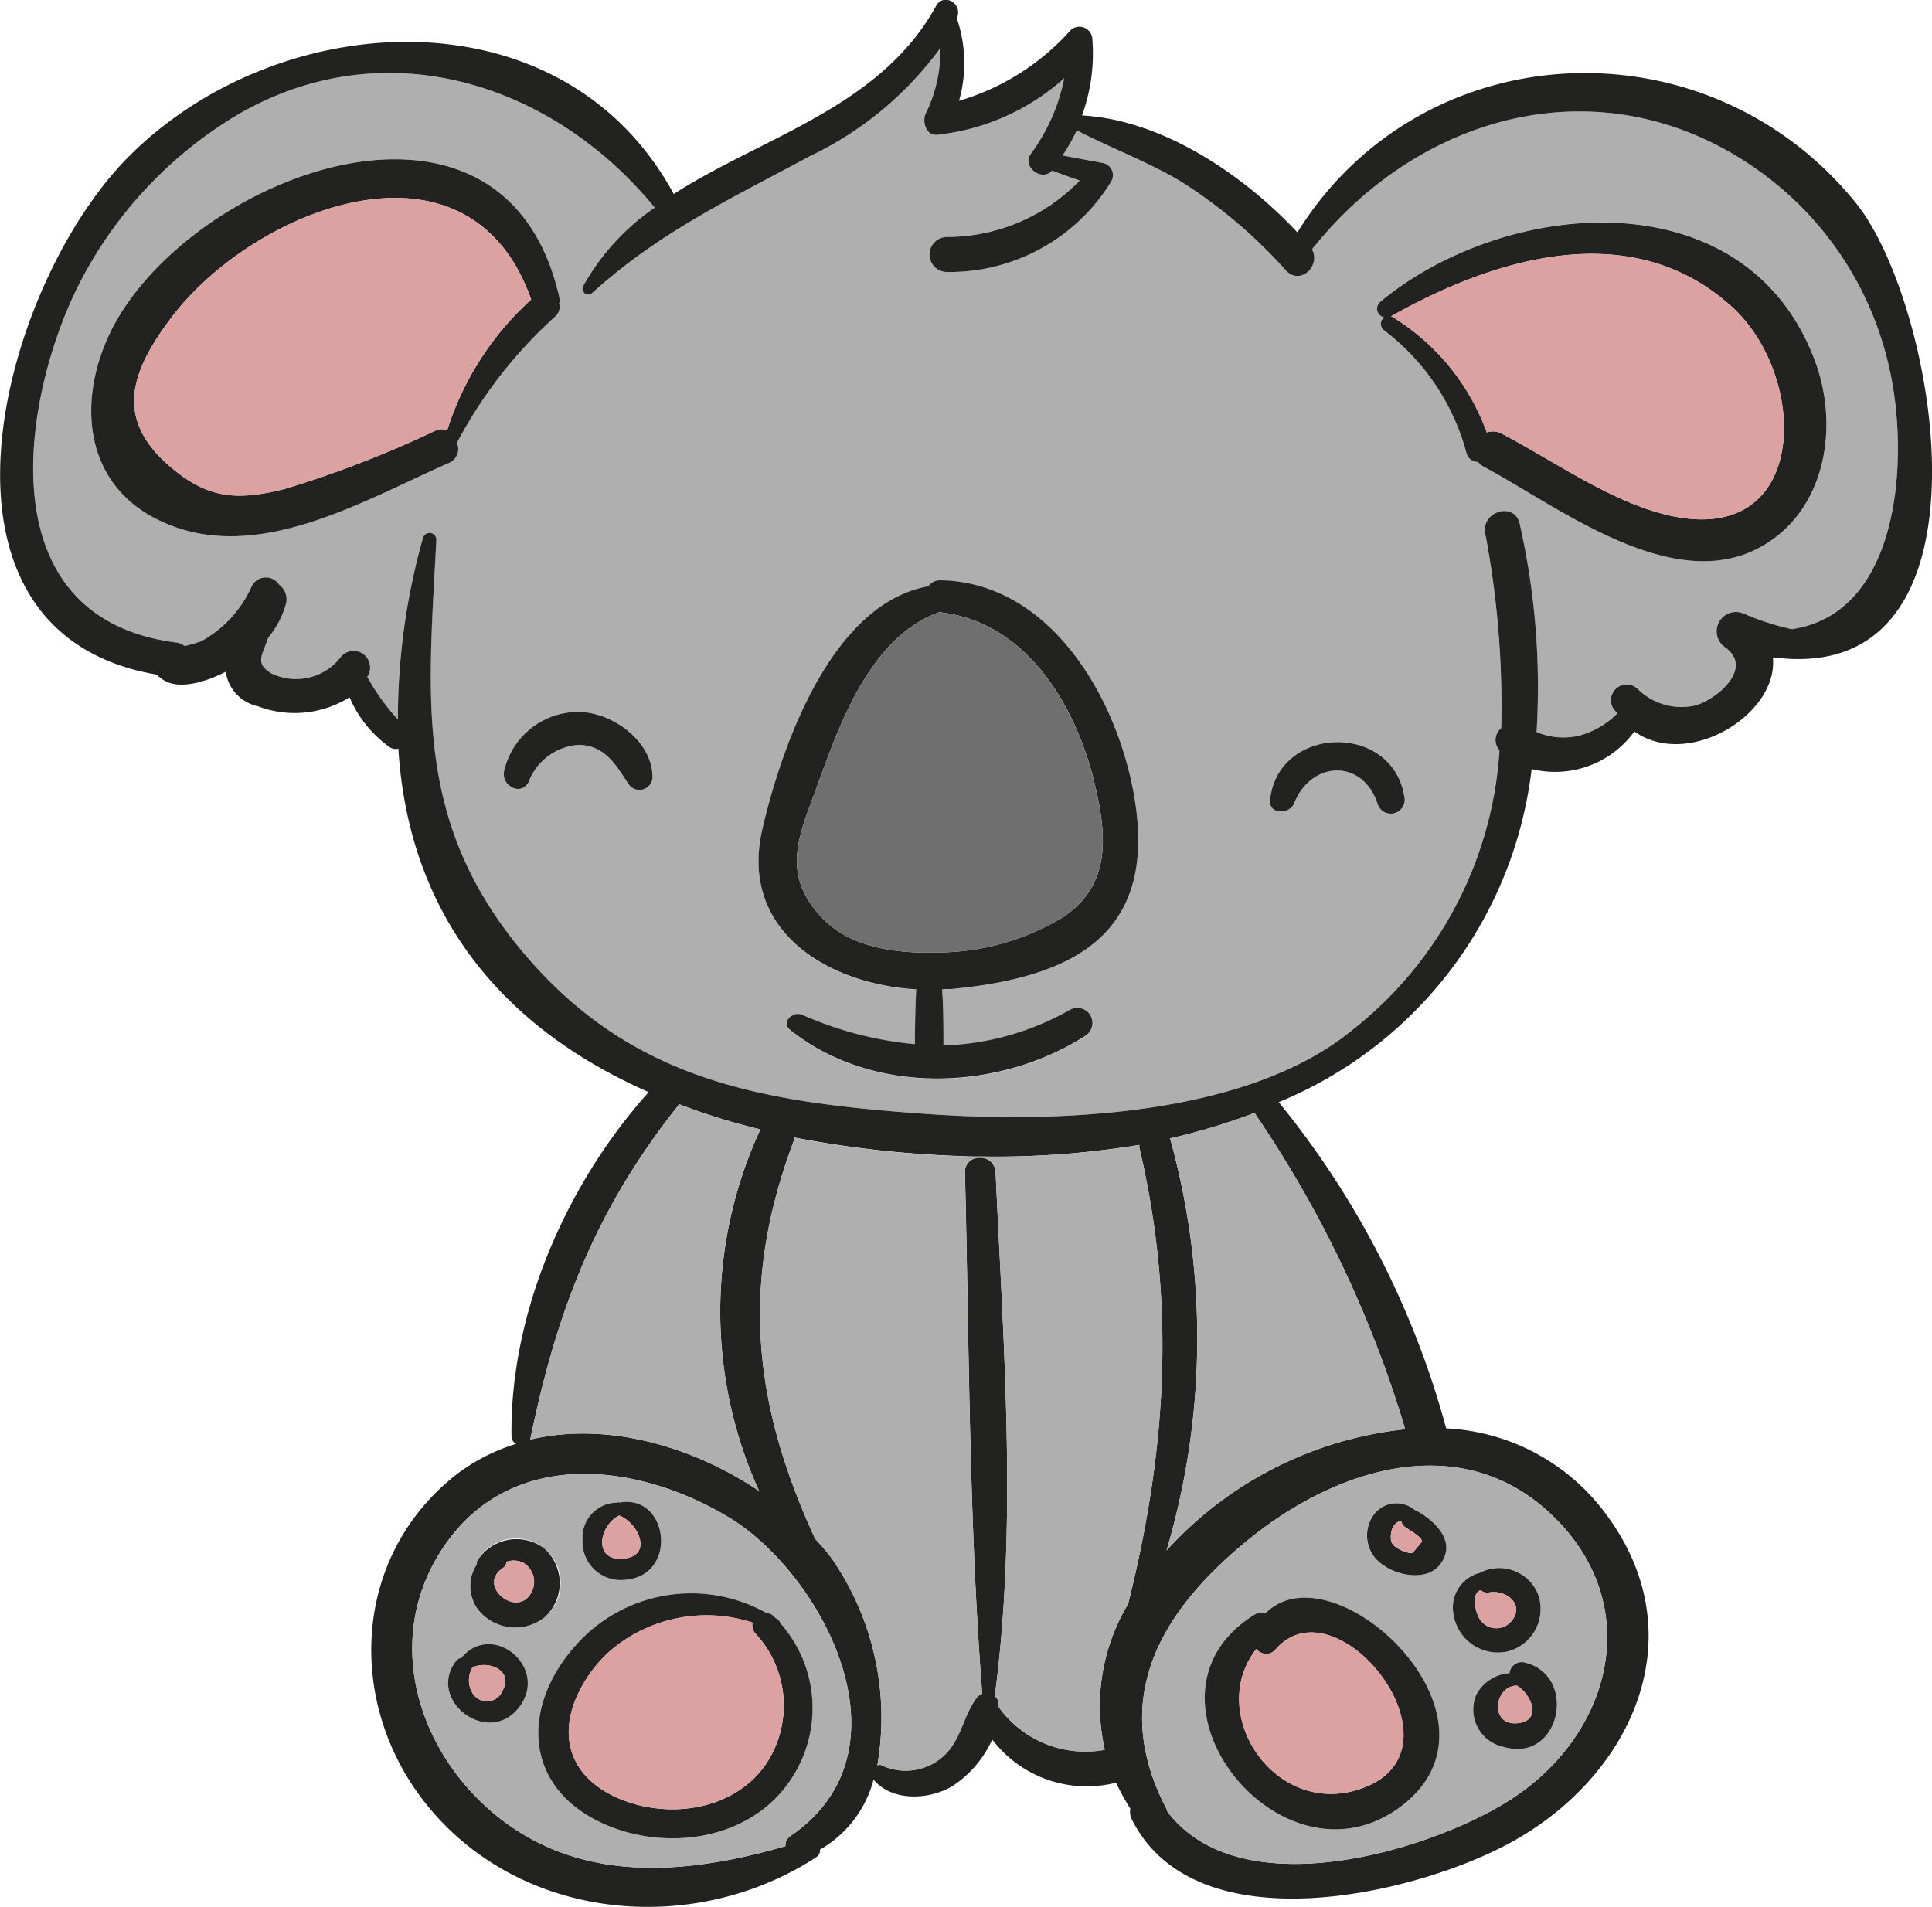 <svg xmlns="http://www.w3.org/2000/svg" width="100" height="98.72" viewBox="0 0 100 98.72">
  <defs>
    <style>
      .cls-1 {
        fill: #afafaf;
      }

      .cls-2 {
        fill: #222221;
      }

      .cls-3 {
        fill: #dca1a1;
      }

      .cls-4 {
        fill: #6f6f6f;
      }
    </style>
  </defs>
  <g id="Group_17" data-name="Group 17" transform="translate(-73.738 -184.1)">
    <path id="Path_112" data-name="Path 112" class="cls-1" d="M170.59,201.813c1.007,4.444.648,12.642-5.047,13.491a13.9,13.9,0,0,1-2.481-.8,1,1,0,0,0-1,1.722c1.564,1.094-.468,2.769-1.586,3.038a3.228,3.228,0,0,1-2.927-.873.814.814,0,0,0-1.274.984c.069.111.158.2.225.29a4.42,4.42,0,0,1-1.944,1.14,3.551,3.551,0,0,1-2.234-.18,38.185,38.185,0,0,0-.871-10.767c-.245-1.183-2.011-.67-1.786.492a47.791,47.791,0,0,1,.826,10.074.786.786,0,0,0-.089,1.14,20.015,20.015,0,0,1-7.6,14.475c-5.5,4.535-15.482,4.824-22.073,4.357-8.533-.6-15.324-1.7-20.953-8.468-5.564-6.724-4.827-13.023-4.4-21.267a.354.354,0,0,0-.693-.089,34.531,34.531,0,0,0-1.3,9.4,11.05,11.05,0,0,1-1.586-2.21c.022-.022.045-.047.045-.069a.857.857,0,0,0-1.475-.871,2.936,2.936,0,0,1-3.508.782c-.826-.49-.557-.871-.267-1.63.022-.089.067-.178.089-.245a4.6,4.6,0,0,0,.915-1.764.923.923,0,0,0-.356-.962.818.818,0,0,0-1.408.045A6.047,6.047,0,0,1,83.2,215.93c-.27.089-.559.178-.849.245a.842.842,0,0,0-.4-.178c-10.074-1.272-7.909-12.956-5.072-18.54a21.619,21.619,0,0,1,8.355-8.869c7.618-4.334,16.219-1.5,21.447,4.891a12.041,12.041,0,0,0-3.708,4.067.3.3,0,0,0,.468.356c3.508-3.172,7.194-4.891,11.3-7.1a17.83,17.83,0,0,0,6.724-5.584,7.365,7.365,0,0,1-.76,3.394c-.2.448.045,1.183.626,1.094a11.706,11.706,0,0,0,6.546-2.924,9.789,9.789,0,0,1-1.742,3.931c-.448.648.579,1.452,1.116.849.47.178.96.356,1.43.515a9.593,9.593,0,0,1-6.9,2.924.906.906,0,0,0,0,1.811,9.818,9.818,0,0,0,8.533-4.691.648.648,0,0,0-.379-.94l-2.145-.4a9.5,9.5,0,0,0,.737-1.3c1.809.938,3.709,1.63,5.45,2.682a25.651,25.651,0,0,1,5.383,4.579c.737.782,1.809-.247,1.341-1.1,5.784-7.281,15.48-9.7,23.322-3.931A17.087,17.087,0,0,1,170.59,201.813Zm-7.1,9.448c3.686-1.675,4.557-6.165,3.305-9.7-3.484-9.718-16.039-8.644-22.585-3.194a.461.461,0,0,0,.225.782.418.418,0,0,0,0,.67,11.807,11.807,0,0,1,4.265,6.366.61.61,0,0,0,.6.448.779.779,0,0,0,.247.223C153.254,208.827,158.952,213.3,163.487,211.262ZM144.1,224.329a.718.718,0,0,0,1.385-.379c-.626-3.842-6.546-3.686-6.947.2-.067.76,1,.76,1.252.156C140.657,222.118,143.314,221.984,144.1,224.329Zm-22.071,9.607c6.054-.581,10.477-2.637,9.562-9.4-.693-5.205-4.2-11.64-10.1-11.751a.76.76,0,0,0-.646.312c-5,.9-7.575,8.243-8.58,12.533-1.252,5.294,3.374,8.065,7.954,8.332-.045.938-.067,1.9-.067,2.838a18.628,18.628,0,0,1-5.831-1.519c-.492-.223-1.118.4-.626.782,4.29,3.417,10.789,3.194,15.3.29a.782.782,0,0,0-.8-1.341,14.144,14.144,0,0,1-6.566,1.855c0-.982,0-1.944-.069-2.9A3.341,3.341,0,0,1,122.025,233.936ZM105.315,223.3a.678.678,0,0,0,1.252-.336c0-1.809-1.944-3.261-3.619-3.372a3.924,3.924,0,0,0-4.067,3.083c-.134.715.873,1.3,1.274.537a2.975,2.975,0,0,1,2.593-1.922C104.108,221.313,104.667,222.32,105.315,223.3Zm-3.575-24.864a.835.835,0,0,0,0-.334c-2.769-12.13-18.05-6.68-22.719.893-2.279,3.686-2.279,8.733,2.167,10.745,4.914,2.256,10.433-1.116,14.879-3.06a.786.786,0,0,0,.379-1.027,23.7,23.7,0,0,1,5.094-6.546A.669.669,0,0,0,101.741,198.439Z" transform="translate(0.944 1.368)"/>
    <path id="Path_113" data-name="Path 113" class="cls-2" d="M169.792,194.6c4.156,5.116,7.6,24.461-3.686,23.59-.045,0-.045-.022-.067-.022a4.348,4.348,0,0,1-.537-.022c.292,2.9-4.354,5.809-7.17,3.82a5.07,5.07,0,0,1-5.317,1.944,21.333,21.333,0,0,1-13.09,17.246,45.519,45.519,0,0,1,8.667,16.888,10.922,10.922,0,0,1,8.243,4.4c4.78,6.366,1.319,13.694-5,17.09-4.98,2.679-16.262,5.294-19.525-1.274a.9.9,0,0,1-.067-.537,11.422,11.422,0,0,1-.737-1.341,6.143,6.143,0,0,1-6.41-2.234,5.65,5.65,0,0,1-2.1,2.437c-1.2.693-3.083.782-4.043-.359a5.888,5.888,0,0,1-2.771,3.619.431.431,0,0,1-.2.4c-6.457,4.2-15.571,3.283-20.373-2.994-3.954-5.183-3.575-12.6,1.7-16.779a9.881,9.881,0,0,1,3.149-1.63.425.425,0,0,1-.245-.379c-.089-6.39,2.838-13.07,7.1-17.828-7.528-3.305-12.42-9.137-12.956-17.783a.508.508,0,0,1-.468-.089,6.06,6.06,0,0,1-2.056-2.568,5.354,5.354,0,0,1-4.735.47,2.146,2.146,0,0,1-1.677-1.789c-.96.492-2.412.984-3.261.4a.308.308,0,0,1-.089-.067c-.045-.045-.111-.067-.156-.111a.091.091,0,0,0-.022-.067c-12.8-2.145-8.243-19.705-1.766-26.541,7.662-8.041,22.652-9.092,28.483,1.653,4.669-2.994,10.7-4.488,13.582-9.738.4-.715,1.408-.089,1.071.624v.025a7.129,7.129,0,0,1,.114,4.265,12.389,12.389,0,0,0,5.762-3.642.671.671,0,0,1,1.14.47,9.378,9.378,0,0,1-.537,3.931c4.134.223,8.332,3.038,11.148,6.054C147.34,185.755,162.085,185.084,169.792,194.6Zm-3.305,22.071c5.7-.849,6.054-9.047,5.047-13.491a17.087,17.087,0,0,0-6.566-10.1c-7.842-5.764-17.538-3.35-23.322,3.931.468.849-.6,1.878-1.341,1.1a25.651,25.651,0,0,0-5.383-4.579c-1.742-1.051-3.642-1.744-5.45-2.682a9.5,9.5,0,0,1-.737,1.3l2.145.4a.648.648,0,0,1,.379.94,9.818,9.818,0,0,1-8.533,4.691.906.906,0,0,1,0-1.811,9.593,9.593,0,0,0,6.9-2.924c-.47-.158-.96-.336-1.43-.515-.537.6-1.564-.2-1.116-.849a9.79,9.79,0,0,0,1.742-3.931,11.706,11.706,0,0,1-6.546,2.924c-.581.089-.826-.646-.626-1.094a7.365,7.365,0,0,0,.76-3.394,17.83,17.83,0,0,1-6.724,5.584c-4.109,2.212-7.8,3.931-11.3,7.1a.3.3,0,0,1-.468-.356,12.041,12.041,0,0,1,3.708-4.067c-5.228-6.388-13.83-9.226-21.447-4.891a21.619,21.619,0,0,0-8.355,8.869c-2.838,5.584-5,17.269,5.072,18.54a.842.842,0,0,1,.4.178c.29-.067.579-.156.849-.245a6.047,6.047,0,0,0,2.635-2.882.818.818,0,0,1,1.408-.045.923.923,0,0,1,.356.962,4.6,4.6,0,0,1-.915,1.764c-.022.067-.067.156-.089.245-.29.76-.559,1.14.267,1.63a2.936,2.936,0,0,0,3.508-.782.857.857,0,0,1,1.475.871c0,.022-.022.047-.045.069a11.05,11.05,0,0,0,1.586,2.21,34.531,34.531,0,0,1,1.3-9.4.354.354,0,0,1,.693.089c-.425,8.243-1.163,14.542,4.4,21.267,5.628,6.769,12.42,7.865,20.953,8.468,6.591.468,16.576.178,22.073-4.357a20.015,20.015,0,0,0,7.6-14.475.786.786,0,0,1,.089-1.14,47.791,47.791,0,0,0-.826-10.074c-.225-1.163,1.541-1.675,1.786-.492a38.185,38.185,0,0,1,.871,10.767,3.551,3.551,0,0,0,2.234.18,4.42,4.42,0,0,0,1.944-1.14c-.067-.089-.156-.178-.225-.29a.814.814,0,0,1,1.274-.984,3.228,3.228,0,0,0,2.927.873c1.118-.27,3.149-1.944,1.586-3.038a1,1,0,0,1,1-1.722A13.9,13.9,0,0,0,166.486,216.672Zm-14.923,60.809c5.562-3.305,7.506-10.3,2.39-15.057-4.691-4.357-11.059-2.256-15.435,1.252-4.579,3.662-7.417,8.219-4.446,13.983a.93.93,0,0,1,.089.223C137.87,282.775,147.34,280.027,151.563,277.481Zm-17.447-13.115a19.437,19.437,0,0,1,12.353-6.277,58.733,58.733,0,0,0-7.8-16.375,32.055,32.055,0,0,1-4.379,1.319c0,.022,0,.022.022.045A38.717,38.717,0,0,1,134.117,264.366Zm-1.989,2.771c1.989-7.952,2.481-15.547.581-23.634v-.134a46.015,46.015,0,0,1-8.266.6c-.29,0-.581,0-.893-.02a55.473,55.473,0,0,1-8.691-.962c-.022.067,0,.134-.045.2-2.769,7.37-2.1,13.58,1.118,20.574a11.916,11.916,0,0,1,.849,1,14.483,14.483,0,0,1,2.368,10.722.49.49,0,0,1,.178-.022,2.919,2.919,0,0,0,3.352-.557c.849-.873.938-2.078,1.653-2.971a.874.874,0,0,1,.245-.158c-.693-8.912-.67-18.028-.893-26.984a.726.726,0,0,1,.76-.76.778.778,0,0,1,.826.76c.4,8.867,1.14,18.273-.045,27.12a.481.481,0,0,1,.2.312c.022.089,0,.178.022.267a5.516,5.516,0,0,0,5.475,2.189A10.226,10.226,0,0,1,132.127,267.137Zm-17.491,12.019c6.568-4.468,1.608-13.649-3.216-16.531-5.094-3.038-11.93-3.573-15.19,2.323-2.459,4.468-.76,9.718,2.9,12.89,4.446,3.842,10.054,3.33,15.259,1.833A.6.6,0,0,1,114.636,279.156Zm-1.608-17.872a22.442,22.442,0,0,1,.067-18.719,33.07,33.07,0,0,1-4.2-1.3c-4.288,5.361-6.343,10.678-7.707,17.335v.022C105.1,257.689,109.542,258.938,113.028,261.284Z" transform="translate(0 0)"/>
    <path id="Path_114" data-name="Path 114" class="cls-2" d="M128.468,196.586c1.252,3.53.381,8.021-3.305,9.7-4.535,2.034-10.232-2.434-13.939-4.4a.779.779,0,0,1-.247-.223.61.61,0,0,1-.6-.448,11.807,11.807,0,0,0-4.265-6.366.418.418,0,0,1,0-.67.461.461,0,0,1-.225-.782C112.429,187.941,124.984,186.868,128.468,196.586Zm-8.152,7.707c7.818,2.234,7.907-6.925,3.8-10.656-5.183-4.713-12.266-2.546-17.649.492.022.022.045,0,.067.022a11.664,11.664,0,0,1,4.893,5.987.979.979,0,0,1,.782.067C114.73,201.524,117.545,203.511,120.316,204.292Z" transform="translate(39.268 6.348)"/>
    <path id="Path_115" data-name="Path 115" class="cls-3" d="M123.71,192.743c4.109,3.731,4.02,12.89-3.8,10.656-2.771-.782-5.586-2.769-8.11-4.087a.979.979,0,0,0-.782-.067,11.664,11.664,0,0,0-4.893-5.987c-.022-.022-.045,0-.067-.022C111.444,190.2,118.527,188.03,123.71,192.743Z" transform="translate(39.671 7.242)"/>
    <path id="Path_116" data-name="Path 116" class="cls-1" d="M121.379,220.616c5.116,4.758,3.172,11.751-2.39,15.057-4.223,2.546-13.694,5.294-17.4.4a.93.93,0,0,0-.089-.223c-2.971-5.764-.134-10.322,4.446-13.983C110.32,218.36,116.688,216.259,121.379,220.616Zm-2.212,7.172a2.266,2.266,0,0,0,1.586-3.016,2.166,2.166,0,0,0-2.927-1.1l-.022.022a1.856,1.856,0,0,0-1.405,2.167A2.326,2.326,0,0,0,119.167,227.788Zm-.178,4.936c2.971.871,3.887-3.753,1.049-4.379a.641.641,0,0,0-.737.559,2.1,2.1,0,0,0-1.72,1.116A1.973,1.973,0,0,0,118.989,232.724Zm-3.239-9.517c.8-1.16-.359-2.212-1.3-2.724h-.045a1.463,1.463,0,0,0-2.189.29,1.827,1.827,0,0,0,.581,2.57C113.606,223.9,115.125,224.146,115.751,223.206Zm-2.323,12.778c6.633-4.557-3.263-13.783-6.769-10.163a.582.582,0,0,0-.537.045C99.353,230.02,107.238,240.208,113.427,235.985Z" transform="translate(32.574 41.808)"/>
    <path id="Path_117" data-name="Path 117" class="cls-2" d="M111.884,221.865a2.266,2.266,0,0,1-1.586,3.016,2.326,2.326,0,0,1-2.769-1.922,1.856,1.856,0,0,1,1.405-2.167l.022-.022A2.166,2.166,0,0,1,111.884,221.865Zm-1.452,1.541c.873-.851-.089-1.744-1.049-1.588a.526.526,0,0,1-.448-.111c-.535.158-.245,1.229-.045,1.5A1.015,1.015,0,0,0,110.432,223.406Z" transform="translate(41.443 44.716)"/>
    <path id="Path_118" data-name="Path 118" class="cls-2" d="M110.6,222.743c2.838.626,1.922,5.25-1.049,4.379a1.973,1.973,0,0,1-1.408-2.7,2.1,2.1,0,0,1,1.72-1.116A.641.641,0,0,1,110.6,222.743Zm-.29,3.149c1.252-.134.67-1.519-.067-1.942C109.063,223.951,108.8,226.073,110.314,225.893Z" transform="translate(42.008 47.409)"/>
    <path id="Path_119" data-name="Path 119" class="cls-3" d="M109.531,223.277c.737.423,1.319,1.809.067,1.942C108.079,225.4,108.346,223.277,109.531,223.277Z" transform="translate(42.725 48.083)"/>
    <path id="Path_120" data-name="Path 120" class="cls-3" d="M108.763,221.171c.96-.156,1.922.737,1.049,1.588a1.015,1.015,0,0,1-1.541-.2c-.2-.267-.49-1.339.045-1.5A.526.526,0,0,0,108.763,221.171Z" transform="translate(42.063 45.362)"/>
    <path id="Path_121" data-name="Path 121" class="cls-2" d="M108.051,219.411c.938.512,2.1,1.564,1.3,2.724-.626.94-2.145.693-2.949.136a1.827,1.827,0,0,1-.581-2.57,1.463,1.463,0,0,1,2.189-.29Zm-.178,2.212c.156-.2.334-.4.49-.6,0-.223-.624-.581-.826-.715a.491.491,0,0,1-.245-.334c-.334,0-.515.379-.537.691-.045.448.111.6.515.8A1.313,1.313,0,0,0,107.873,221.623Z" transform="translate(38.977 42.879)"/>
    <path id="Path_122" data-name="Path 122" class="cls-3" d="M107.673,220.505c-.156.2-.334.4-.49.6a1.313,1.313,0,0,1-.6-.158c-.4-.2-.559-.356-.515-.8.022-.312.2-.691.537-.691a.491.491,0,0,0,.245.334C107.05,219.924,107.673,220.282,107.673,220.505Z" transform="translate(39.667 43.393)"/>
    <path id="Path_123" data-name="Path 123" class="cls-2" d="M104.871,222.055c3.506-3.619,13.4,5.606,6.769,10.163-6.19,4.223-14.075-5.965-7.306-10.119A.582.582,0,0,1,104.871,222.055Zm4.646,9.159c6.3-1.764-.871-11.036-4.112-7.306a.638.638,0,0,1-1-.022C101.833,227.172,105.228,232.421,109.518,231.214Z" transform="translate(34.361 45.574)"/>
    <path id="Path_124" data-name="Path 124" class="cls-2" d="M110.2,204.149a.718.718,0,0,1-1.385.379c-.782-2.345-3.439-2.212-4.31-.022-.247.6-1.319.6-1.252-.156C103.656,200.462,109.576,200.307,110.2,204.149Z" transform="translate(36.223 21.17)"/>
    <path id="Path_125" data-name="Path 125" class="cls-3" d="M104.426,222.917c3.241-3.731,10.411,5.542,4.112,7.306-4.29,1.207-7.684-4.043-5.116-7.328A.638.638,0,0,0,104.426,222.917Z" transform="translate(35.341 46.565)"/>
    <path id="Path_126" data-name="Path 126" class="cls-1" d="M113.2,226.342a19.436,19.436,0,0,0-12.353,6.277,38.717,38.717,0,0,0,.2-21.289c-.022-.022-.022-.022-.022-.045a32.056,32.056,0,0,0,4.379-1.319A58.733,58.733,0,0,1,113.2,226.342Z" transform="translate(33.27 31.747)"/>
    <path id="Path_127" data-name="Path 127" class="cls-1" d="M104.769,210.844c1.9,8.087,1.408,15.683-.581,23.634a10.226,10.226,0,0,0-1.205,7.551,5.516,5.516,0,0,1-5.475-2.189c-.022-.089,0-.178-.022-.267a.481.481,0,0,0-.2-.312c1.185-8.847.448-18.253.045-27.12a.778.778,0,0,0-.826-.76v-.069a46.015,46.015,0,0,0,8.266-.6Z" transform="translate(27.94 32.659)"/>
    <path id="Path_128" data-name="Path 128" class="cls-2" d="M110.9,209.342c.915,6.767-3.508,8.823-9.562,9.4a3.341,3.341,0,0,0-.47.022c.069.96.069,1.922.069,2.9a14.143,14.143,0,0,0,6.566-1.855.782.782,0,0,1,.8,1.341c-4.513,2.9-11.012,3.127-15.3-.29-.492-.381.134-1,.626-.782a18.628,18.628,0,0,0,5.831,1.519c0-.938.022-1.9.067-2.838-4.579-.267-9.206-3.038-7.954-8.332,1-4.29,3.575-11.638,8.58-12.533a.761.761,0,0,1,.646-.312C106.7,197.7,110.2,204.137,110.9,209.342Zm-3.909,5.762c2.524-1.586,2.457-4.02,1.831-6.747-.915-4.087-3.464-8.577-8.021-9.114-.022,0-.022-.022-.045-.022-3.642,1.274-5.228,5.9-6.41,9.159-.893,2.437-1.878,4.49.423,6.791,1.5,1.5,3.978,1.744,5.92,1.675A12.527,12.527,0,0,0,106.988,215.1Z" transform="translate(21.634 16.558)"/>
    <path id="Path_129" data-name="Path 129" class="cls-4" d="M107.726,207.46c.626,2.726.693,5.161-1.831,6.747a12.527,12.527,0,0,1-6.3,1.742c-1.942.069-4.424-.178-5.92-1.675-2.3-2.3-1.316-4.354-.423-6.791,1.183-3.261,2.769-7.885,6.41-9.159.022,0,.022.022.045.022C104.262,198.882,106.81,203.372,107.726,207.46Z" transform="translate(22.727 17.456)"/>
    <path id="Path_130" data-name="Path 130" class="cls-1" d="M102.9,239.334a.874.874,0,0,0-.245.158c-.715.893-.8,2.1-1.653,2.971a2.919,2.919,0,0,1-3.352.557.49.49,0,0,0-.178.022A14.483,14.483,0,0,0,95.1,232.32a11.917,11.917,0,0,0-.849-1c-3.218-6.994-3.887-13.2-1.118-20.574.045-.069.022-.136.045-.2a55.473,55.473,0,0,0,8.691.962c.312.02.6.02.893.02v.069a.726.726,0,0,0-.76.76C102.228,221.306,102.206,230.423,102.9,239.334Z" transform="translate(21.678 32.449)"/>
    <path id="Path_131" data-name="Path 131" class="cls-1" d="M99.663,220.58c4.824,2.882,9.785,12.063,3.216,16.531a.6.6,0,0,0-.245.515c-5.205,1.5-10.814,2.009-15.259-1.833-3.662-3.172-5.361-8.422-2.9-12.89C87.733,217.007,94.569,217.542,99.663,220.58Zm3.038,13.9a6.632,6.632,0,0,0-.336-8.4.3.3,0,0,0-.111-.18c-.045-.045-.089-.045-.134-.089-.045-.022-.067-.067-.089-.089a.511.511,0,0,0-.359-.156,7.976,7.976,0,0,0-9.941,1.72c-2.657,3.016-2.7,7.036,1.118,9C96.021,237.915,100.467,237.47,102.7,234.476ZM94.28,223.843c2.858-.158,2.323-4.49-.247-4,0-.022,0-.022-.022-.022s-.045.022-.067.022h-.022a1.806,1.806,0,0,0-1.786,1.922A1.977,1.977,0,0,0,94.28,223.843Zm-4.067,1.9a2.31,2.31,0,1,0-3.528-2.882.491.491,0,0,0-.022.178,2.063,2.063,0,0,0,0,2.256A2.448,2.448,0,0,0,90.212,225.741Zm-1.294,4.6c1.428-2.056-1.5-4.379-3.063-2.457a.407.407,0,0,0-.29.178C84.047,230.12,87.353,232.576,88.918,230.342Z" transform="translate(11.757 42.045)"/>
    <path id="Path_132" data-name="Path 132" class="cls-2" d="M98.768,222.679a6.632,6.632,0,0,1,.336,8.4c-2.234,2.994-6.68,3.439-9.852,1.809-3.82-1.967-3.775-5.987-1.118-9a7.976,7.976,0,0,1,9.941-1.72.511.511,0,0,1,.359.156c.022.022.045.067.089.089.045.045.089.045.134.089A.3.3,0,0,1,98.768,222.679Zm-.8,7.393a5.46,5.46,0,0,0-.468-6.836.592.592,0,0,1-.158-.579,7.691,7.691,0,0,0-7.259,1.361,6.911,6.911,0,0,0-2.011,2.882c-.8,2.39.4,4.156,2.659,4.983C93.206,232.8,96.356,232.306,97.964,230.072Z" transform="translate(15.354 45.442)"/>
    <path id="Path_133" data-name="Path 133" class="cls-3" d="M96.631,222.583a5.46,5.46,0,0,1,.468,6.836c-1.608,2.234-4.758,2.726-7.237,1.811-2.256-.826-3.464-2.593-2.659-4.983a6.911,6.911,0,0,1,2.011-2.882A7.691,7.691,0,0,1,96.473,222,.592.592,0,0,0,96.631,222.583Z" transform="translate(16.219 46.095)"/>
    <path id="Path_134" data-name="Path 134" class="cls-1" d="M97.969,211.063a22.442,22.442,0,0,0-.067,18.719c-3.486-2.345-7.932-3.595-11.841-2.657V227.1c1.363-6.658,3.419-11.974,7.707-17.335A33.068,33.068,0,0,0,97.969,211.063Z" transform="translate(15.125 31.502)"/>
    <path id="Path_135" data-name="Path 135" class="cls-2" d="M93.143,204.026a.678.678,0,0,1-1.252.336c-.648-.982-1.207-1.989-2.568-2.011a2.975,2.975,0,0,0-2.593,1.922c-.4.76-1.408.178-1.274-.537a3.924,3.924,0,0,1,4.067-3.083C91.2,200.765,93.143,202.217,93.143,204.026Z" transform="translate(14.368 20.309)"/>
    <path id="Path_136" data-name="Path 136" class="cls-2" d="M89.174,219.045c2.57-.49,3.1,3.842.247,4a1.977,1.977,0,0,1-2.145-2.078,1.806,1.806,0,0,1,1.786-1.922h.022c.022,0,.045-.022.067-.022S89.174,219.023,89.174,219.045Zm.18,2.9c1.586-.111.849-1.831-.18-2.234C88.125,220.23,87.813,222.061,89.354,221.95Z" transform="translate(16.615 42.842)"/>
    <path id="Path_137" data-name="Path 137" class="cls-3" d="M88.614,219.325c1.029.4,1.766,2.123.18,2.234C87.253,221.67,87.565,219.84,88.614,219.325Z" transform="translate(17.175 43.233)"/>
    <path id="Path_138" data-name="Path 138" class="cls-2" d="M100.082,194.929a.835.835,0,0,1,0,.334.669.669,0,0,1-.2.67,23.7,23.7,0,0,0-5.094,6.546.786.786,0,0,1-.379,1.027c-4.446,1.944-9.965,5.317-14.879,3.06-4.446-2.011-4.446-7.058-2.167-10.745C82.032,188.249,97.313,182.8,100.082,194.929Zm-5.807,6.925a15.36,15.36,0,0,1,4.354-6.791c-3.239-9.2-14.453-4.669-18.674,1-1.989,2.659-2.882,5.049-.2,7.484,2.034,1.809,3.53,1.967,6.121,1.319a55.932,55.932,0,0,0,7.842-3.038A.617.617,0,0,1,94.275,201.854Z" transform="translate(2.602 4.544)"/>
    <path id="Path_139" data-name="Path 139" class="cls-2" d="M88.488,220.354a2.4,2.4,0,0,1,.067,3.53,2.448,2.448,0,0,1-3.55-.448,2.063,2.063,0,0,1,0-2.256.49.49,0,0,1,.022-.178A2.388,2.388,0,0,1,88.488,220.354Zm-.67,2.3a1.151,1.151,0,0,0-.423-1.564,1.136,1.136,0,0,0-.849-.045.486.486,0,0,1-.2.336C84.982,222.276,87.08,224,87.817,222.654Z" transform="translate(13.415 43.901)"/>
    <path id="Path_140" data-name="Path 140" class="cls-3" d="M86.719,220.477a1.151,1.151,0,0,1,.423,1.564c-.737,1.341-2.835-.379-1.475-1.272a.486.486,0,0,0,.2-.336A1.136,1.136,0,0,1,86.719,220.477Z" transform="translate(14.09 44.515)"/>
    <path id="Path_141" data-name="Path 141" class="cls-2" d="M84.831,223.031c1.566-1.922,4.49.4,3.063,2.457-1.566,2.234-4.871-.223-3.352-2.279A.407.407,0,0,1,84.831,223.031Zm2.145,1.675c.559-1.071-.76-1.564-1.586-1.183v.045a1.271,1.271,0,0,0,.045,1.316A.873.873,0,0,0,86.976,224.705Z" transform="translate(12.781 46.9)"/>
    <path id="Path_142" data-name="Path 142" class="cls-3" d="M84.8,222.926c.826-.381,2.145.111,1.586,1.183a.873.873,0,0,1-1.541.178,1.271,1.271,0,0,1-.045-1.316Z" transform="translate(13.374 47.496)"/>
    <path id="Path_143" data-name="Path 143" class="cls-3" d="M97.406,193.961a15.36,15.36,0,0,0-4.354,6.791.617.617,0,0,0-.559-.022,55.928,55.928,0,0,1-7.842,3.038c-2.59.648-4.087.49-6.121-1.319-2.68-2.434-1.786-4.824.2-7.484C82.952,189.292,94.167,184.757,97.406,193.961Z" transform="translate(3.826 5.646)"/>
  </g>
</svg>
